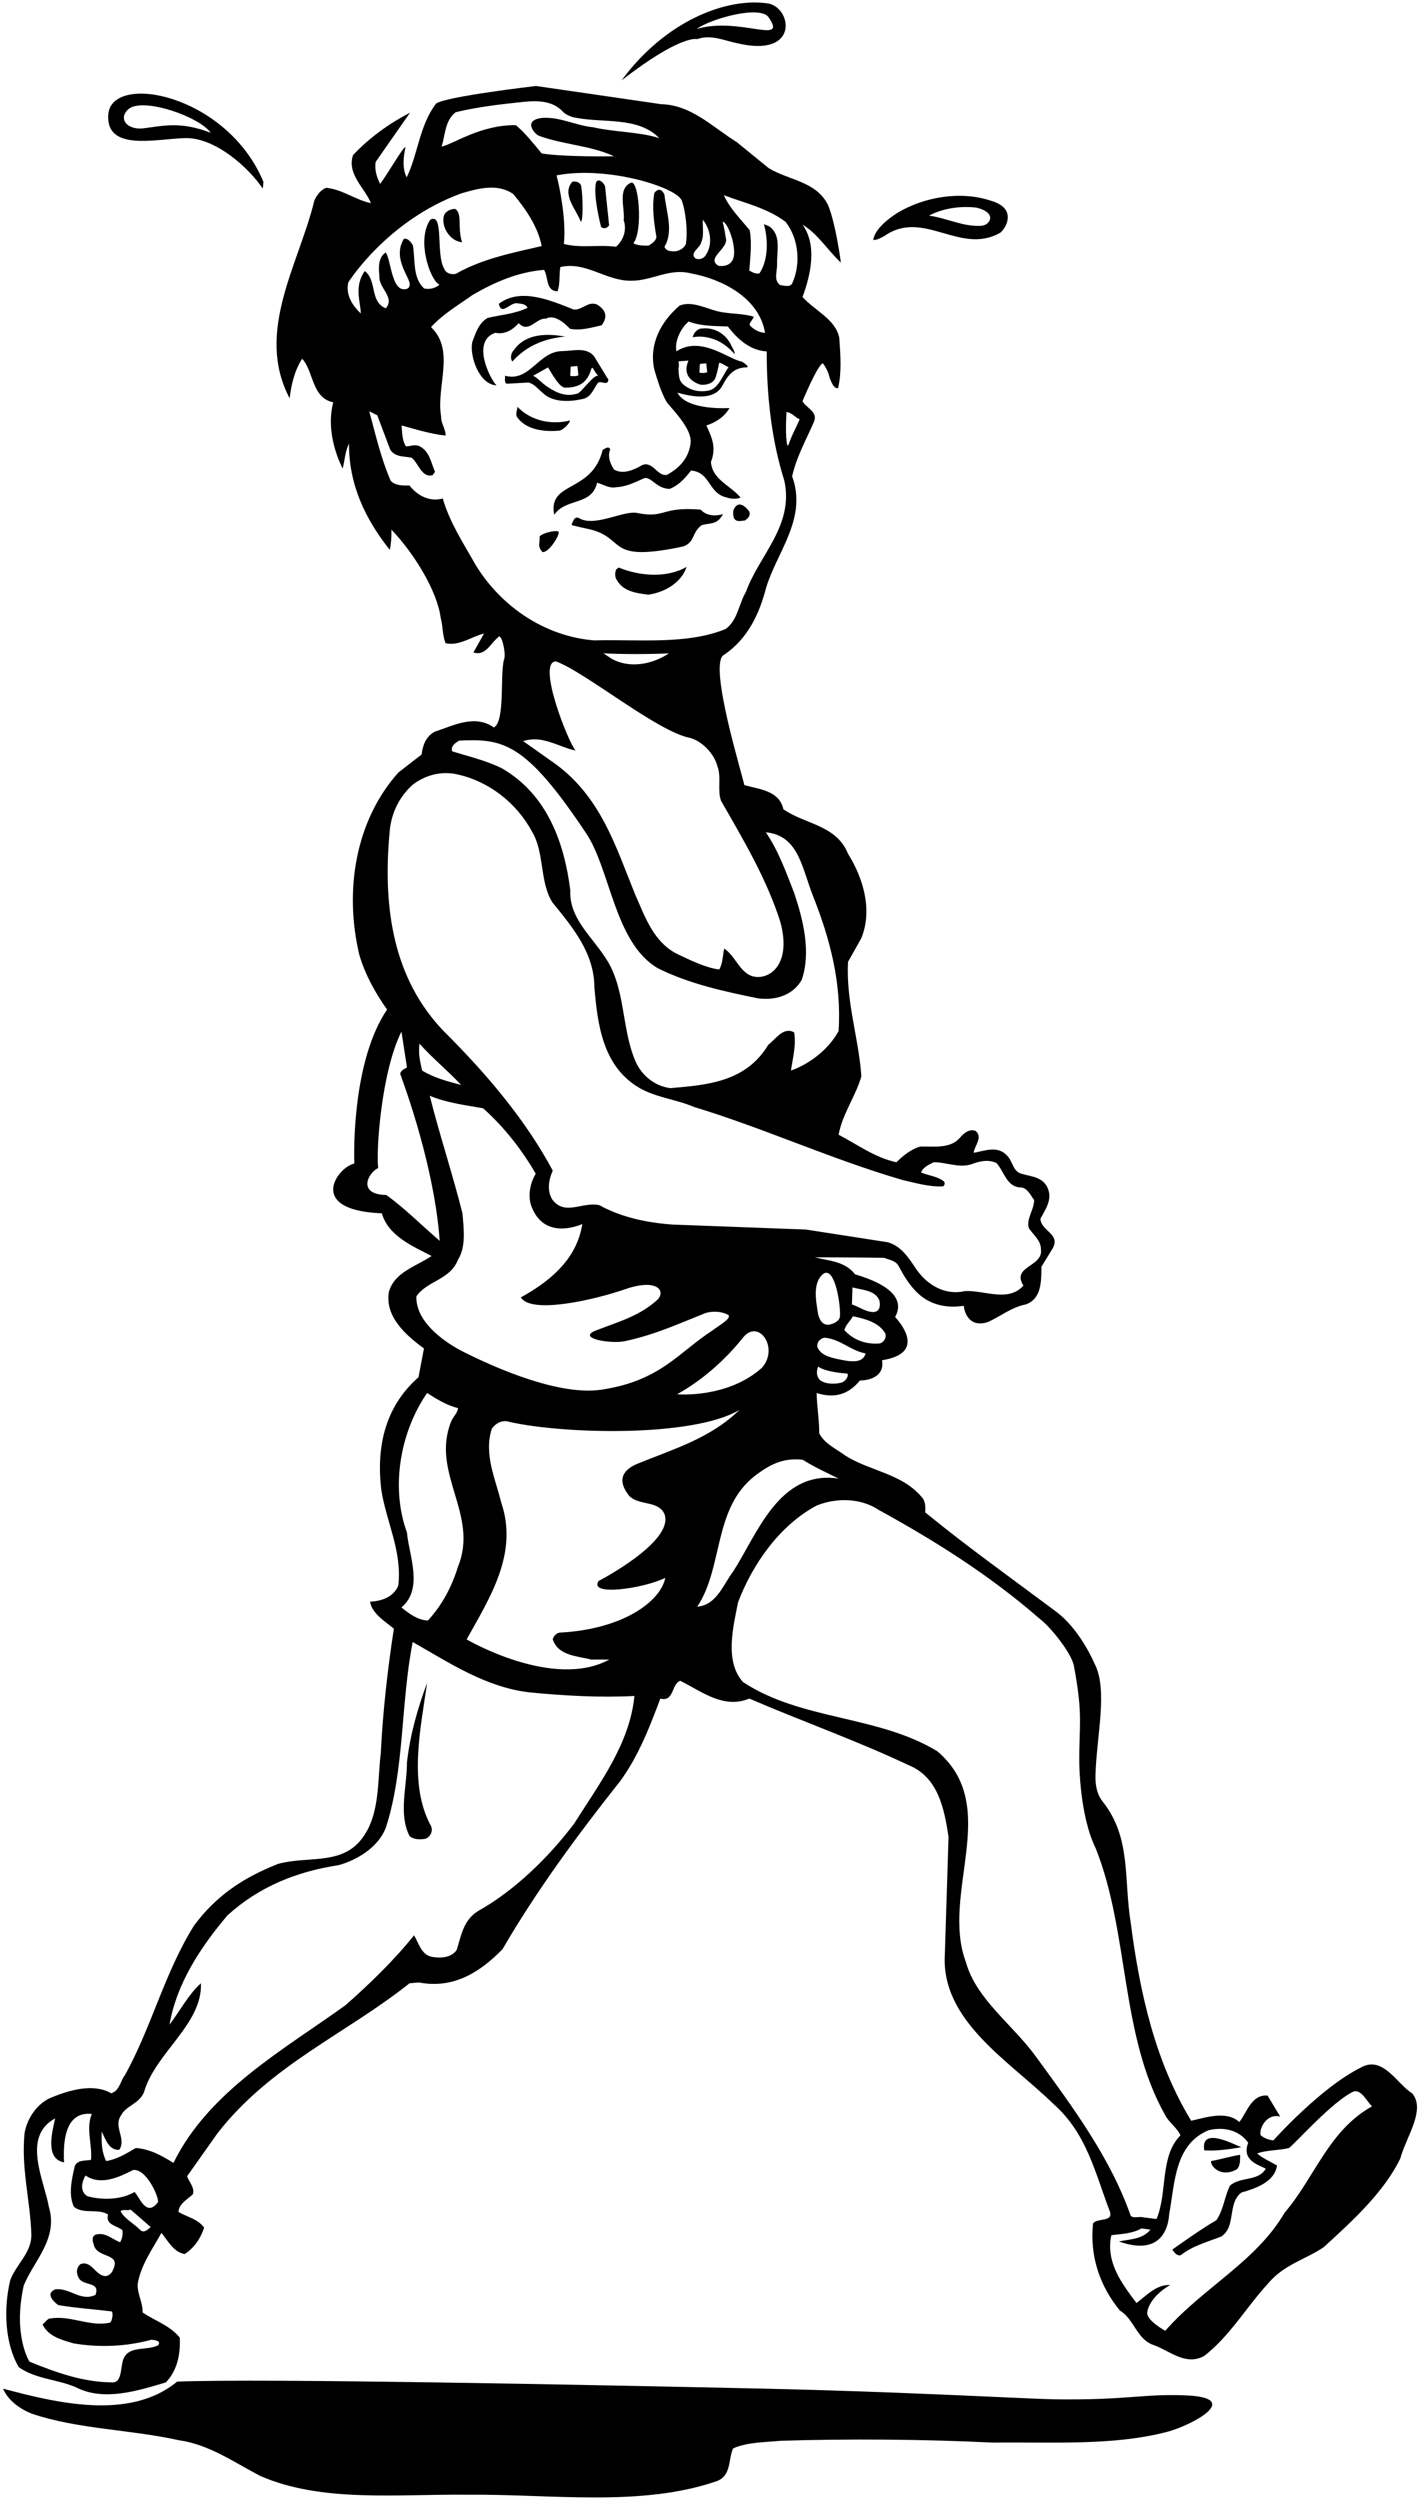 <?xml version="1.0" encoding="UTF-8"?>
<svg xmlns="http://www.w3.org/2000/svg" xmlns:xlink="http://www.w3.org/1999/xlink" width="383pt" height="673pt" viewBox="0 0 383 673" version="1.1">
<g id="surface1">
<path style=" stroke:none;fill-rule:nonzero;fill:rgb(0%,0%,0%);fill-opacity:1;" d="M 380.336 563.512 C 376.34 561.102 372.508 553.289 366.656 556.531 C 355.742 561.879 342.969 576.199 342.969 576.199 C 341.699 576.059 340.57 575.637 339.586 574.859 C 338.949 573.309 341.031 568.832 344.801 569.785 L 341.418 564.145 C 337.117 563.723 335.848 568.656 333.805 571.266 C 330.348 568.094 324.711 570.066 320.832 570.914 C 311.172 555.051 307.012 536.648 304.547 517.613 C 302.641 505.91 304.75 494.75 297 485 C 295.32 482.887 294.992 480.297 295.059 477.754 C 295.344 467.32 298.5 454.75 294.75 447.75 C 294.75 447.75 291 438.75 284.453 433.859 C 272.07 424.609 260.766 416.586 249.203 407.141 C 249.273 405.801 249.273 404.461 248.566 403.402 C 243.281 396.703 234.539 396.141 227.77 391.91 C 225.301 390.078 222.059 388.668 220.648 385.848 C 220.648 381.898 220.016 378.656 219.945 374.992 C 226.84 377.246 230.238 373.227 231.648 371.605 C 233.422 371.699 238.379 370.879 237.57 366.18 C 249.133 364.355 243.059 356.719 241.094 354.547 C 244.844 347.66 234.258 344.254 230.309 343.055 C 227.488 339.461 223.258 339.461 219.449 338.473 C 219.449 338.473 232.07 338.473 238.203 338.613 C 239.543 339.246 241.023 339.246 241.941 340.656 C 243.422 343.406 244.973 346.156 247.512 348.41 C 250.754 351.371 255.266 352.219 259.566 351.516 C 259.566 351.516 260.082 357.848 266.121 355.887 C 269.508 354.336 272.539 351.867 276.273 351.16 C 280.645 349.609 280.434 344.746 280.504 341.008 L 283.605 335.934 C 285.578 332.125 280.434 331.422 280.223 328.109 C 281.492 325.641 283.535 323.031 282.195 319.859 C 280.855 316.758 277.684 316.758 275.145 315.98 C 272.75 315.348 272.82 312.598 271.199 311.047 C 268.66 308.297 265.137 309.848 262.246 310.344 C 262.457 308.367 264.852 306.184 262.738 304.422 C 261.047 303.855 259.637 304.984 258.508 306.324 C 255.898 309.285 251.738 308.578 247.863 308.648 C 245.465 309.355 243.352 310.977 241.445 312.879 C 235.734 311.68 231.012 308.156 225.867 305.477 C 226.926 299.766 230.449 295.184 232 289.754 C 231.297 279.461 227.84 269.734 228.402 258.945 L 232 252.531 C 235.102 244.848 232.422 236.246 228.402 229.828 C 225.23 222.004 216.77 221.934 210.992 217.844 C 209.863 212.77 204.434 212.484 200.484 211.359 C 199.922 208.539 190.895 179.25 194.828 176.395 C 201.488 172.016 204.598 165.035 206.375 158.121 C 209.355 148.41 217.48 139.527 213.355 128.234 C 214.496 123.031 217.098 118.465 219.191 113.641 C 220.461 110.852 217.16 109.898 216.145 107.996 C 216.145 107.996 220.078 98.477 221.602 97.777 C 222.617 99.047 223.188 100.508 223.57 102.031 C 223.949 102.98 224.648 104.695 225.727 104.504 C 226.742 100.191 226.363 95.43 226.047 90.926 C 225.031 85.914 219.445 83.629 216.145 79.949 C 218.367 74.047 220.145 65.988 216.145 60.469 C 220.27 62.945 222.871 67.324 226.488 70.688 C 226.488 70.688 225.094 60.09 223 55.141 C 219.762 48.73 212.34 48.539 207.012 45.242 L 198.445 38.262 C 191.91 34.203 186.199 28.238 178.074 28.047 L 144.371 23.148 C 144.371 23.148 119.637 26.016 117.418 27.922 C 112.977 33.758 112.594 41.434 109.551 47.719 C 108.281 45.496 108.66 42.008 109.23 39.594 C 108.535 39.531 104.535 46.703 102.379 49.492 C 101.492 47.719 100.855 45.812 101.176 43.594 L 110.438 30.332 C 104.918 33.188 99.652 36.93 95.082 41.754 C 93.371 46.891 98.254 50.57 99.906 54.695 C 95.719 53.809 92.293 51.016 87.914 50.57 C 86.391 51.016 85.312 52.602 84.676 53.934 C 80.617 70.938 68.562 89.34 78.016 107.234 C 78.461 103.426 79.348 99.746 81.379 96.574 C 84.488 99.871 83.914 107.105 89.754 108.312 C 88.102 114.531 89.879 121.32 92.293 126.141 C 92.863 123.855 92.988 121.445 94.004 119.414 C 93.941 130.457 98.383 139.719 104.98 148.031 C 105.363 146.316 105.488 144.289 105.426 142.574 C 111.602 149.047 117.758 159.125 118.688 166.305 C 119.32 168.527 119.133 171.062 120.02 173.156 C 123.762 173.984 127.062 171.316 130.363 170.559 L 127.508 175.633 C 130.867 176.773 132.203 172.902 134.484 171.316 C 135.375 171.508 136.391 176.457 135.691 177.727 C 134.676 182.359 136.047 194.156 133.016 195.848 C 127.871 192.184 122.09 195.355 117.086 196.977 C 114.688 198.246 113.84 200.711 113.559 203.109 L 107.285 207.973 C 95.652 221.016 92.691 239.84 96.777 257.043 C 98.332 262.328 101.008 267.195 104.254 271.777 C 95.18 285.184 95.262 308.672 95.441 313.23 C 90.953 314.137 82.293 325.828 102.844 326.629 C 104.605 332.762 111.23 335.512 116.238 338.117 C 112.219 340.867 106.227 342.422 104.746 347.777 C 103.617 354.406 109.258 359.41 114.191 363.008 L 112.711 370.762 C 103.828 378.586 101.289 389.23 102.699 401.074 C 104.039 409.676 108.34 417.574 107.285 426.809 C 106.016 429.98 102.699 431.039 99.668 431.18 C 100.164 434.352 103.758 436.539 106.086 438.441 C 104.395 449.441 103.125 460.578 102.559 471.93 C 101.574 480.391 102.418 489.555 96.637 495.969 C 91.07 501.965 82.715 499.66 74.922 501.754 C 65.5 505.488 58.355 510.211 52.293 518.32 C 44.328 531.008 40.871 545.602 33.68 558.574 C 32.41 560.195 32.199 562.875 29.945 563.512 C 25.152 560.762 18.805 562.664 14.223 564.496 C 10.133 565.977 7.242 570.277 6.609 574.297 C 5.691 583.742 8.09 592.133 8.441 601.227 C 8.723 606.375 4.281 609.547 2.73 613.918 C 0.969 621.461 1.25 630.77 5.059 637.254 C 9.641 640.496 15.492 640.496 20.496 642.684 C 28.039 646.559 37.348 643.527 44.68 641.344 C 47.781 638.102 48.629 633.73 48.414 629.289 C 45.809 626.043 41.719 624.777 38.406 622.52 C 38.477 619.77 36.996 617.656 37.066 614.906 C 37.91 609.758 41.082 605.457 43.48 601.086 C 45.172 603.133 46.723 606.305 49.754 606.797 C 52.363 605.105 54.125 602.426 54.973 599.676 C 53.211 597.281 50.391 596.855 48.062 595.449 C 48.203 593.262 50.391 592.133 51.941 590.723 C 52.504 588.891 50.953 587.48 50.391 585.859 L 58.566 574.297 C 72.949 555.824 93.113 547.578 110.316 533.898 L 112.852 533.688 C 122.09 535.449 129.211 531.008 135.344 524.734 C 144.438 509.086 155.363 494.207 166.996 479.543 C 172.004 472.703 174.965 464.949 177.855 457.266 C 181.594 458.254 180.816 453.316 183.215 452.473 C 188.926 455.289 194.848 460.156 201.824 457.266 C 216.066 463.398 230.66 468.547 244.691 475.172 C 252.727 478.414 254.348 487.016 255.477 494.488 L 254.488 525.934 C 253.289 543.98 271.762 554.699 283.746 566.402 C 292.844 574.438 295.027 585.293 298.977 595.449 C 299.75 598.266 295.594 596.996 294.395 598.551 C 293.477 607.363 296.227 615.469 301.656 622.027 C 305.531 624.352 306.168 629.852 310.82 631.332 C 315.121 632.883 319.352 636.973 324.355 634.223 C 331.336 628.793 335.707 621.039 341.629 614.625 C 345.859 609.617 351.57 608.277 356.504 604.965 C 364.328 597.844 372.789 590.09 377.16 581.066 C 378.641 575.426 384.129 567.953 380.336 563.512 Z M 226.926 372.102 C 225.43 372.676 222.242 372.742 220.789 371.465 C 220.016 370.551 219.77 369.484 220.355 367.871 C 222.484 369.484 228.262 369.773 228.262 369.773 C 228.617 370.551 227.77 371.676 226.926 372.102 Z M 225.727 365.895 C 223.605 365.422 221.07 364.84 220.156 362.652 C 219.945 361.312 220.93 360.258 222.129 360.113 C 226.289 360.469 229.18 363.641 233.129 364.344 C 232.352 367.379 228.41 366.422 225.727 365.895 Z M 229.602 346.578 C 232.211 347.285 235.734 347.285 236.863 350.105 C 237.145 351.441 237.023 353.004 235.383 353.207 C 233.27 353.277 231.438 351.797 229.461 351.16 Z M 229.742 354.336 C 232.988 355.039 236.672 355.953 238.414 358.918 C 238.914 360.113 237.922 361.535 236.863 361.664 C 233.27 361.949 229.953 360.82 227.418 358.07 C 227.77 356.66 229.039 355.602 229.742 354.336 Z M 221.848 342.844 C 224.941 341.012 226.5 351.516 226.219 354.547 C 225.949 355.746 224.457 356.387 223.328 356.598 C 221.355 356.883 220.562 354.902 220.297 353.488 C 219.805 350.176 218.746 345.238 221.848 342.844 Z M 194.211 215.59 C 200.273 226.164 206.48 236.598 210.145 248.09 C 213.621 260.613 206.137 264.586 201.824 262.473 C 198.863 260.852 197.949 257.324 195.059 255.352 C 194.633 257.254 194.703 259.301 193.719 260.992 C 189.98 260.496 186.176 258.594 182.578 256.902 C 176.023 253.73 173.695 246.68 171.086 240.828 C 165.801 227.855 161.711 213.824 148.387 204.801 L 140.914 199.516 C 146.129 197.82 150.359 201.066 155.012 202.051 C 153.039 199.773 144.488 178.234 149.715 178.043 C 157.645 180.898 177.242 197.129 185.965 198.668 C 189.277 199.656 192.379 202.969 193.223 206.281 C 194.352 209.102 193.152 212.84 194.211 215.59 Z M 162.531 175.887 C 168.305 176.141 174.586 176.141 180.172 175.887 C 175.664 178.867 169.617 180.031 164.793 177.367 Z M 212.34 119.859 L 212.023 119.859 C 211.516 117.066 211.703 113.77 211.832 110.914 C 213.227 111.039 214.117 112.371 215.387 112.879 C 214.371 115.227 213.102 117.449 212.34 119.859 Z M 211.578 59.711 C 215.133 64.215 215.766 71.066 213.355 76.332 C 212.719 77.41 211.133 76.84 210.184 76.777 C 208.277 75.508 209.355 73.223 209.293 71.004 C 209.23 67.766 210.309 63.77 207.77 61.422 C 207.199 60.785 206.438 60.66 205.742 60.344 C 206.883 64.277 207.012 69.988 204.535 73.605 C 203.457 73.797 202.633 73.285 201.809 72.844 C 202.062 69.48 202.566 65.547 201.934 61.992 C 199.461 58.945 196.477 56.027 194.953 52.539 C 200.602 54.695 206.566 55.965 211.578 59.711 Z M 195.488 64.059 C 195.395 63.66 195.18 61.695 194.637 59.711 C 196.098 59.582 199.203 68.34 196.922 70.559 C 196.098 71.574 194.699 71.699 193.559 71.574 C 189.941 69.48 196.379 66.914 195.488 64.059 Z M 188.863 65.23 C 189.688 63.453 189.18 61.168 189.309 59.137 C 191.34 61.738 192.113 65.672 190.066 68.719 C 189.434 69.672 188.355 69.988 187.34 69.605 C 185.562 68.086 188.609 66.754 188.863 65.23 Z M 183.66 54.062 C 184.574 56.625 185.309 61.801 184.738 65.672 C 184.297 66.754 183.152 67.449 182.012 67.641 C 180.805 67.703 179.473 67.703 178.965 66.434 C 181.504 62.246 179.41 56.918 178.965 52.41 C 177.727 49.734 176.234 51.969 176.234 51.969 C 175.539 55.902 176.172 60.09 176.809 63.832 C 176.617 64.91 175.602 65.547 174.715 66.117 C 173.445 66.117 171.797 66.18 170.59 65.484 C 173.254 62.184 172.047 47.91 169.828 49.238 C 166.273 50.953 168.367 56.027 167.988 59.266 C 168.875 61.93 167.926 64.723 165.895 66.434 C 161.008 65.801 156.504 66.879 151.871 65.672 C 152.57 59.328 150.695 50.117 149.902 47.211 C 163.387 44.566 182.34 50.359 183.66 54.062 Z M 122.746 30.203 C 128.586 28.809 134.473 28.102 140.996 27.426 C 144.84 27.027 148.895 27.133 151.555 30.016 C 152.316 30.84 153.332 31.219 154.281 31.535 C 162.086 33.312 171.668 31.156 177.57 37.184 C 172.176 35.473 165.578 35.598 159.801 34.266 C 155.105 33.82 150.984 31.473 146.223 31.727 C 140.578 32.246 144.004 36.105 145.145 36.551 C 151.68 38.961 159.105 39.152 165.387 42.07 C 165.387 42.07 152.188 42.324 145.906 41.309 C 143.75 38.707 141.34 35.66 138.926 33.695 C 129.43 33.59 122.305 38.707 118.941 39.469 C 119.957 36.23 119.828 32.426 122.746 30.203 Z M 98.254 72.969 C 95.254 77.113 97.176 81.535 97.176 84.391 C 94.895 82.234 93.051 79.379 93.812 76.016 C 93.812 76.016 104.168 59.434 124.145 52.094 C 128.648 50.762 134.043 49.238 138.293 52.285 C 141.781 56.535 144.828 60.977 145.906 66.242 C 137.91 68.086 129.855 69.672 122.746 73.73 C 121.414 73.984 120.02 73.539 119.574 72.207 C 117.355 68.273 119.637 57.141 115.895 59.137 C 112.141 64.562 115.77 75.383 118.371 76.648 C 117.227 77.602 115.703 77.98 114.246 77.664 C 111.074 74.809 111.898 69.988 111.199 65.988 C 110.629 65.164 109.93 64.086 108.789 64.277 C 105.406 69.859 110.945 75.062 110.312 76.902 C 110.246 77.539 109.613 77.855 109.043 77.855 C 105.469 78.246 105.363 70.18 103.902 67.957 C 101.871 69.227 101.938 72.02 102.191 74.367 C 101.938 77.539 106.504 80.074 103.902 82.996 C 99.523 81.219 101.617 75.57 98.254 72.969 Z M 128.078 152.027 C 124.777 146.191 121.098 140.609 119.258 134.199 C 115.77 135.152 112.469 133.504 110.312 130.711 C 108.406 130.711 106.566 130.773 105.234 129.441 C 102.633 123.477 101.176 117.066 99.461 110.723 L 101.617 111.801 L 105.109 121.066 C 106.504 123.16 108.852 122.777 110.883 123.223 C 112.848 124.871 113.547 128.68 116.527 127.918 L 117.164 127.027 C 116.086 124.555 115.703 121.383 112.848 120.051 C 111.707 119.605 110.566 120.113 109.359 120.176 C 108.281 118.59 108.344 116.496 108.152 114.531 C 112.09 115.609 115.895 116.812 120.02 117.258 C 120.082 115.547 118.75 114.023 118.812 112.117 C 117.418 104.062 122.684 94.289 116.086 88.07 C 119.32 84.52 123.508 82.105 127.316 79.379 C 133.281 75.953 139.434 73.223 146.539 72.652 C 147.746 74.621 146.922 78.301 150.156 78.426 C 150.922 76.461 150.539 74.047 150.922 71.891 C 157.898 70.305 163.102 75.637 169.953 75.57 C 175.664 75.637 180.234 72.082 186.133 73.605 C 194.445 75.129 204.473 80.141 206.059 89.594 C 206.059 89.594 203.859 89.648 201.934 87.562 C 201.742 86.93 202.758 86.105 203.012 85.277 C 200.539 84.453 197.43 84.52 194.637 84.074 C 190.766 83.504 186.832 80.836 183.09 82.234 C 178.074 86.484 174.715 92.574 176.234 99.492 C 177.125 102.473 178.012 105.52 179.598 108.312 C 182.199 111.355 186.262 115.672 186.027 119.129 C 185.605 122.684 183.777 125.516 179.727 127.789 C 177.168 128.512 175.918 124.047 173 125.188 C 170.844 126.457 167.797 127.855 165.387 126.395 C 164.371 124.871 163.547 122.844 164.371 120.938 C 163.801 119.922 162.977 120.875 162.34 121.066 C 159.422 132.922 147.492 129.398 149.27 138.598 C 152.379 133.969 159.422 136.23 160.816 129.949 C 162.34 130.328 164.117 131.598 166.02 131.152 C 168.812 131.027 171.16 129.758 173.637 128.68 C 175.656 128.512 176.809 131.547 180.359 131.609 C 182.594 130.773 184.398 128.945 186.113 126.672 C 191.441 127.113 190.703 132.855 195.777 133.934 C 196.855 134.316 198.379 134.441 199.461 133.934 C 196.855 130.762 191.805 129.113 191.484 124.355 C 193.008 120.422 191.738 117.828 190.258 114.531 C 192.672 113.77 195.145 112.246 196.477 109.836 C 196.477 109.836 185.055 110.66 182.453 105.711 C 186.133 106.727 192.355 108.082 194.617 103.727 C 196.352 100.387 198 99.109 200.707 98.898 C 202.344 99.074 200.551 97.742 199.809 97.352 C 196.238 96.758 188.816 90.254 182.195 94.578 C 181.598 91.789 183.523 88.113 185.5 86.547 C 188.672 87.816 192.352 87.754 196.031 87.883 C 198.699 91.371 202.062 94.352 206.504 94.605 C 206.504 106.852 207.836 118.59 211.262 129.441 C 213.863 141.559 204.473 149.426 200.918 159.324 C 198.953 162.625 198.699 167.004 195.398 169.352 C 184.93 173.602 171.922 172.078 160.055 172.395 C 147.051 171.383 135.059 163.516 128.078 152.027 Z M 182.734 97.285 L 185.434 97.062 C 183.07 102.574 189.316 103.641 188.59 103.543 C 190.105 103.742 192.121 103.262 192.695 101.727 C 193.004 100.898 193.539 98.746 193.676 97.758 C 193.738 97.316 195.891 98.766 196.234 98.863 C 194.625 100.973 193.551 104.672 190.793 105.16 C 188.52 105.562 186.297 105.277 184.262 103.684 C 182.848 102.574 182.848 101.449 182.734 99.086 C 182.809 99.164 182.969 98.398 182.734 97.285 Z M 188.371 100.297 C 188.512 98.91 188.352 97.949 188.672 97.934 L 190.234 97.809 L 190.473 100.203 C 189.852 100.441 189.039 100.488 188.371 100.297 Z M 123.711 199.371 C 135.484 198.844 141.477 199.691 157.914 224.391 C 164.438 234.188 165.52 253.801 177.148 260.637 C 185.469 264.797 194.773 266.844 204.082 268.746 C 208.734 269.379 213.457 268.039 215.926 263.812 C 218.535 256.266 216.277 247.453 213.883 240.336 C 211.695 234.766 209.723 229.125 206.266 224.047 C 215.148 224.965 215.879 233.414 219.098 241.531 C 223.523 252.695 226.715 264.656 225.867 277.559 C 223.188 282.492 218.039 286.441 213.035 288.203 C 213.457 285.172 214.516 281.297 213.883 277.91 C 211.062 276.359 209.016 279.602 206.902 281.297 C 200.91 291.234 190.617 292.082 180.535 292.93 C 176.352 292.398 172.711 289.473 171.086 285.523 C 167.281 276.57 168.551 265.504 162.77 257.395 C 159.031 251.754 153.25 246.961 153.602 239.629 C 151.98 226.867 147.398 213.895 135.203 206.848 C 130.973 204.73 126.32 203.672 121.809 202.266 C 121.242 200.996 122.723 199.867 123.711 199.371 Z M 104.887 224.613 C 105.168 219.465 107.215 214.883 111.02 211.359 C 114.402 208.68 118.914 207.41 123.5 208.539 C 131.746 210.441 139.148 216.152 143.309 223.906 C 146.695 229.547 145.285 237.23 148.738 242.871 C 154.309 249.711 160.02 256.551 160.09 265.715 C 160.934 275.938 162.414 286.793 171.723 292.574 C 176.375 295.465 182.016 295.891 186.949 298.004 C 205.984 303.785 223.965 312.105 243.141 317.672 C 246.664 318.449 250.262 319.578 253.996 319.367 C 254.559 319.012 254.559 318.379 254.137 317.953 C 252.305 316.617 250.047 316.477 248.074 315.629 C 248.637 314.148 250.188 313.586 251.457 312.879 C 254.699 312.809 258.086 314.5 261.609 313.445 C 263.727 312.598 266.191 312.035 268.379 313.09 C 270.422 315.277 271.059 319.297 274.582 319.648 C 276.629 319.508 277.543 321.762 278.531 323.031 C 278.531 325.781 276.344 328.035 277.121 330.645 C 278.391 332.48 280.363 333.961 280.363 336.285 C 281.066 341.078 272.328 340.797 275.641 346.086 C 271.621 350.668 265.066 347.285 259.918 347.566 C 254.773 348.766 250.047 346.156 247.016 341.996 C 244.902 338.895 242.785 335.301 238.91 334.383 L 217.055 330.996 L 181.238 329.66 C 174.117 329.164 167.352 327.684 161.43 324.441 C 156.988 323.383 152.121 327.473 148.738 322.891 C 147.258 320.492 147.82 317.461 148.879 315.137 C 141.688 301.672 131.254 289.262 119.48 277.559 C 105.945 263.461 103.125 244.562 104.887 224.613 Z M 205.211 368.223 C 195.844 376.566 182.367 375.344 182.367 375.344 C 188.852 371.746 195.059 366.391 199.992 360.258 C 204.188 354.676 210.004 362.805 205.211 368.223 Z M 124.203 292.082 C 120.539 291.094 116.941 290.18 113.699 288.203 C 113.207 285.879 112.605 283.926 112.992 280.941 C 116.168 284.609 120.68 288.273 124.203 292.082 Z M 104.039 321.691 C 96.32 321.598 98.918 315.898 101.855 314.43 C 101.27 309.73 102.699 288.559 108.129 277.699 L 109.609 287.359 C 108.977 287.711 107.988 288.133 107.777 289.051 C 114.652 307.934 117.754 323.891 118.422 334.031 C 113.629 329.941 109.047 325.285 104.039 321.691 Z M 112.148 348.977 C 115.039 344.746 121.242 344.605 123.359 339.105 C 125.543 335.723 124.91 330.715 124.559 326.629 C 121.879 315.98 118.422 305.617 115.742 294.973 C 120.188 296.875 125.402 297.512 130.125 298.355 C 135.906 303.504 140.633 309.637 144.297 315.98 C 142.887 318.309 142.184 321.41 142.957 324.23 C 146.07 333.5 154.801 330.363 156.848 329.52 C 155.859 335.512 152.477 342.605 140.277 349.258 C 143.133 353.945 160.629 349.754 168.34 347.074 C 176.902 344.094 179.352 347.441 177.148 349.82 C 172.215 354.406 166.082 355.953 160.23 358.281 C 155.496 360.316 164.602 361.855 168.312 361.043 C 176.492 359.281 182.367 356.52 189.98 353.488 C 191.949 352.906 194.07 352.996 195.902 353.84 C 197.68 354.641 193.438 356.941 192.027 358.07 C 182.719 364.062 177.918 371.766 161.887 374.121 C 151.016 375.719 134.562 368.902 123.992 363.5 C 118.773 360.68 111.938 355.461 112.148 348.977 Z M 115.039 374.992 C 117.648 376.684 120.328 378.305 123.359 379.078 C 123.289 380.348 121.949 381.477 121.453 382.816 C 116.027 396.637 129.07 407.773 123.359 421.734 C 121.734 427.02 119.199 431.953 115.25 436.258 C 112.43 436.113 110.246 434.422 108.129 432.73 C 114.121 427.656 110.176 418.844 109.609 412.566 C 105.098 400.16 107.918 385.285 115.039 374.992 Z M 40.801 629.852 C 41.508 629.992 43.48 629.992 42.633 631.332 C 39.602 632.953 34.598 631.262 33.188 635.211 C 32.41 637.395 32.906 641.625 30.086 641.344 C 22.188 641.273 14.926 638.594 7.949 635.773 C 7.949 635.773 3.391 628.805 6.398 615.258 C 9.219 608.418 15.703 602.711 13.164 594.105 C 11.895 586.918 5.773 575.191 14.855 570.277 C 14.07 573.875 12.047 581.184 17.254 582.121 C 16.973 576.836 17.395 568.305 24.727 569.078 C 23.105 572.957 24.867 577.188 24.516 581.418 C 23.316 581.77 20.918 581.277 20.145 583.109 C 19.367 586.492 18.312 590.793 19.934 594.105 C 22.473 596.152 26.488 594.461 29.098 596.152 C 28.324 599.043 31.566 599.113 32.977 600.383 C 33.117 601.582 32.906 602.711 32.34 603.625 C 30.156 602.781 28.324 600.805 25.715 601.582 C 24.445 602.285 25.078 603.625 25.363 604.613 C 26.418 607.926 32.695 606.516 30.438 611.027 C 30.227 611.805 29.379 612.578 28.605 612.719 C 25.785 612.93 24.727 608.277 21.625 609.547 C 20.566 610.465 20.496 611.875 21.133 613.074 C 22.262 615.609 27.125 613.988 25.715 617.797 C 21.695 619.699 18.734 615.75 14.855 616.316 C 11.578 617.68 15.703 620.547 15.703 620.547 C 20.426 621.32 25.289 621.672 30.086 622.238 C 30.508 622.52 30.297 624.918 29.594 625.27 C 23.953 626.469 18.875 623.082 13.164 624.211 C 12.531 624.562 12.035 625.27 11.473 625.762 C 13.023 629.004 16.691 629.922 19.793 630.84 C 26.773 632.035 34.176 631.684 40.801 629.852 Z M 37.699 600.242 C 36.008 598.551 33.609 597.352 32.48 595.305 C 33.047 594.602 34.387 595.234 35.16 594.812 L 40.59 599.535 C 39.816 600.172 38.688 601.367 37.699 600.242 Z M 42.492 592.91 C 39.297 597.07 37.488 591.148 36.219 590.09 C 32.695 592.203 27.547 592.344 23.527 591.219 C 20.66 589.418 23.035 585.648 23.035 585.648 C 27.125 588.469 32.129 586.07 35.867 584.168 C 39.609 583.738 43.129 592.203 42.492 592.91 Z M 154.66 490.895 C 147.75 500.059 138.516 509.012 128.785 514.441 C 124.77 516.91 124.203 521.141 123.004 524.945 C 121.523 527.062 118.703 527.203 116.238 526.777 C 113.418 526.145 112.781 523.043 111.516 520.996 C 106.227 527.625 99.387 534.254 93.043 539.82 C 76.617 551.664 56.172 562.945 46.723 582.266 C 43.551 580.289 40.379 578.527 36.57 578.246 C 34.035 579.727 31.566 581.277 28.605 581.77 C 27.406 579.445 27.266 576.695 27.406 573.805 C 28.324 575.707 29.309 578.949 32.129 578.738 C 34.105 575.707 30.438 572.535 32.625 569.434 C 33.965 566.824 37.371 566.438 38.758 563.301 C 41.766 552.641 54.535 544.992 54.125 533.898 C 50.812 536.859 48.484 541.301 45.664 545.039 C 47.5 534.184 53.844 524.383 61.246 515.641 C 69.848 507.812 80.07 503.797 91.211 502.105 C 96.215 500.695 101.785 497.379 103.898 492.094 C 108.977 476.512 107.918 458.395 111.16 442.035 C 121.102 447.676 130.762 454.164 142.465 455.574 C 151.699 456.488 161.711 457.055 170.875 456.562 C 169.605 469.461 161.5 480.035 154.66 490.895 Z M 171.934 393.953 C 168.996 395.094 165.34 397.598 169.535 402.77 C 172.285 405.379 177.363 403.895 178.984 407.633 C 181.641 415.059 161.219 425.609 161.219 425.609 C 158.453 429.828 173.414 427.609 179.195 424.766 C 177.855 431.25 167.609 438.629 150.781 439.5 C 149.938 439.57 149.02 440.484 148.879 441.332 C 150.359 445.773 155.438 445.773 159.242 446.762 L 164.105 446.762 C 148.949 454.996 125.684 441.332 125.684 441.332 C 131.816 430.266 139.715 418.277 134.992 404.461 C 133.438 398.113 130.266 391.488 132.453 384.648 C 133.578 383.027 135.414 382.109 137.387 382.816 C 151.91 386.059 186.504 386.988 199.145 379.574 C 191.25 387.258 181.379 390.078 171.934 393.953 Z M 187.797 432.52 C 194.848 421.945 192.039 406.234 203.176 397.422 C 207.488 394.086 211.062 392.406 216.207 392.969 C 219.309 394.941 222.621 396.422 225.867 398.047 C 209.816 395.602 203.941 413.062 197.453 423.07 C 194.773 426.598 193.012 432.098 187.797 432.52 Z M 279.164 553.852 C 273.031 545.25 262.949 538.27 260.199 528.328 C 253.148 509.719 270 486.312 252.445 471.438 C 236.441 461.707 215.855 463.188 200.133 452.824 C 195.129 447.324 197.453 438.02 198.793 431.32 C 202.602 421.309 209.793 410.734 219.945 405.305 C 225.301 403.121 231.859 403.262 236.723 406.504 C 251.738 414.754 266.402 423.918 280.012 435.762 C 282.691 437.738 288.559 444.828 289.25 448.5 C 291.75 461.75 290.621 464.188 290.691 474.551 C 290.691 474.551 290.75 488.75 295.098 497.52 C 304.191 520.293 301.656 547.93 313.852 569.434 C 314.84 571.406 317.094 572.816 317.941 574.859 C 312.328 580.473 314.504 590.281 311.5 597.367 L 307.797 596.895 C 306.738 596.613 305.391 597.281 304.547 596.504 C 299.117 580.996 289.105 567.457 279.164 553.852 Z M 346 595.66 C 338.316 608.844 324.145 615.75 313.852 627.453 C 313.852 627.453 308.773 624.707 308.988 622.52 C 309.668 618.078 315.191 615.117 315.191 615.117 C 311.453 614.977 308.914 617.867 306.098 619.98 C 302.078 614.625 297.777 608.984 299.328 601.723 C 302.148 601.367 305.039 601.297 307.438 599.891 L 309.855 600.219 C 307.742 602.898 304.191 602.781 301.371 603.414 C 310.5 606.633 313.578 602.324 314.535 598.508 C 314.758 597.613 314.867 596.746 314.91 596.012 C 316.461 587.691 316.32 577.258 325.555 573.449 C 329.504 572.535 333.66 573.309 336.199 576.836 C 334.297 581.641 339.09 582.828 340.926 583.816 C 338.879 587.34 334.086 585.859 331.266 588.398 C 329.785 591.359 329.574 594.883 327.598 597.703 C 323.578 599.961 315.754 605.598 315.754 605.598 C 316.246 606.305 316.883 607.293 317.941 607.152 C 321.254 604.543 325.203 603.555 328.938 602.074 C 333.027 599.395 330.488 593.191 334.367 590.23 C 338.105 589.172 343.32 587.41 343.953 582.969 C 342.191 581.91 340.148 581.066 338.598 579.727 C 341.207 578.738 344.449 578.949 347.199 578.246 C 349.453 576.41 358.902 565.695 364.613 563.016 C 366.727 562.523 368.066 565.625 369.547 567.035 C 357.844 573.523 354.105 586.211 346 595.66 "/>
<path style=" stroke:none;fill-rule:nonzero;fill:rgb(0%,0%,0%);fill-opacity:1;" d="M 187.785 10.535 C 191.465 9.203 195.02 10.914 198.445 11.613 C 215.301 15.684 213.363 2.254 207.012 0.953 C 195.59 -0.824 179.07 5.766 167.418 21.641 C 183.512 9.148 187.785 10.535 187.785 10.535 Z M 207.012 4.656 C 212.297 12.32 199.023 4.371 187.656 7.805 C 191.094 5.16 204.676 1.27 207.012 4.656 "/>
<path style=" stroke:none;fill-rule:nonzero;fill:rgb(0%,0%,0%);fill-opacity:1;" d="M 49.758 37.18 C 58.086 36.93 67.172 45.375 70.781 50.781 L 70.961 48.98 C 61.133 25.309 29.953 19.391 29.152 30.891 C 28.535 40.801 41.816 37.414 49.758 37.18 Z M 34.805 29.211 C 38.992 26.289 53.688 31.422 56.758 35.746 C 48.5 32.586 44.074 33.891 38.465 34.566 C 33.887 34.984 31.734 31.633 34.805 29.211 "/>
<path style=" stroke:none;fill-rule:nonzero;fill:rgb(0%,0%,0%);fill-opacity:1;" d="M 269.445 62.629 C 270.902 61.484 274.109 56.156 266.969 54.062 C 258.656 51.27 248.824 53.047 241.719 57.297 C 239.18 58.945 235.688 61.613 235.184 64.594 C 236.324 64.656 237.211 64.023 238.227 63.516 C 248.695 56.156 258.656 68.848 269.445 62.629 Z M 263.035 55.902 C 268.66 57.277 266.707 60.598 264.367 60.785 C 259.355 61.105 255.039 58.691 250.219 58.059 C 253.582 56.219 258.406 55.328 263.035 55.902 "/>
<path style=" stroke:none;fill-rule:nonzero;fill:rgb(0%,0%,0%);fill-opacity:1;" d="M 334.367 578.035 C 332.605 577.469 323.258 572.23 324.355 578.879 C 327.672 579.09 331.125 578.598 334.367 578.035 "/>
<path style=" stroke:none;fill-rule:nonzero;fill:rgb(0%,0%,0%);fill-opacity:1;" d="M 326.188 581.77 C 325.977 583.18 328.902 586.387 333.168 583.957 C 334.086 582.969 334.016 581.488 334.016 580.078 C 331.336 580.5 328.867 581.277 326.188 581.77 "/>
<path style=" stroke:none;fill-rule:nonzero;fill:rgb(0%,0%,0%);fill-opacity:1;" d="M 319.773 644.867 C 308.281 644.305 303.57 646.195 283.891 645.902 C 277.547 645.809 242.297 643.82 204.926 643.012 C 157.629 641.988 71.562 640.25 47.711 641.133 C 34.949 651.707 15.141 646.844 0.828 643.035 C 2.168 646.277 5.551 648.605 8.652 649.805 C 21.062 653.965 35.23 654.035 48.203 656.922 C 56.312 658.051 63.008 662.848 70.059 666.512 C 86.629 673.773 107.004 671.375 126.035 671.59 C 148.387 671.375 172.711 674.973 193.082 667.922 C 197.031 666.441 196.113 662.07 197.453 659.109 C 201.332 657.418 205.914 657.488 210.285 657.066 C 228.828 656.5 248.566 656.641 267.531 657.559 C 283.465 657.348 299.68 658.477 314.344 654.668 C 320.961 652.918 334.766 645.574 319.773 644.867 "/>
<path style=" stroke:none;fill-rule:nonzero;fill:rgb(0%,0%,0%);fill-opacity:1;" d="M 115.039 453.035 C 112.5 459.875 110.457 466.926 109.609 474.469 C 109.609 481.023 107.285 488.426 110.316 494.277 C 111.441 495.266 113.277 495.266 114.688 494.984 C 115.953 494.418 116.66 492.938 116.098 491.598 C 109.891 480.32 113.348 465.02 115.039 453.035 "/>
<path style=" stroke:none;fill-rule:nonzero;fill:rgb(0%,0%,0%);fill-opacity:1;" d="M 139.688 86.992 C 142.418 89.91 144.512 85.406 147.113 85.785 C 147.113 85.785 149.316 84 153.52 88.516 C 156.566 89.086 159.422 88.133 162.086 87.562 C 162.594 86.676 164.535 84.285 160.816 81.98 C 158.344 80.965 156.691 83.629 154.473 83.312 C 148.508 80.965 140.262 77.285 134.359 81.789 C 135.059 85.215 137.469 81.219 139.371 81.66 C 140.387 81.789 141.594 81.789 142.102 82.867 C 138.609 84.52 135.059 84.707 131.312 85.598 C 128.84 87.055 128.078 89.785 127.188 92.133 C 126.43 95.938 129.094 103.531 133.727 103.742 C 131.965 102.008 126.859 91.809 133.406 89.594 C 135.883 90.102 138.039 88.895 139.688 86.992 "/>
<path style=" stroke:none;fill-rule:nonzero;fill:rgb(0%,0%,0%);fill-opacity:1;" d="M 189.254 88.43 C 187.922 88.367 186.832 89.531 186.578 90.801 C 186.578 90.801 192.66 89.238 197.871 95.367 C 197.938 94.414 197.109 93.527 196.793 92.641 C 195.27 89.723 192.301 88.113 189.254 88.43 "/>
<path style=" stroke:none;fill-rule:nonzero;fill:rgb(0%,0%,0%);fill-opacity:1;" d="M 138.609 93.973 C 137.699 94.918 137.277 96.191 137.977 97.336 C 141.848 93.02 146.73 91.117 152.188 90.609 C 147.367 89.723 141.719 89.785 138.609 93.973 "/>
<path style=" stroke:none;fill-rule:nonzero;fill:rgb(0%,0%,0%);fill-opacity:1;" d="M 146.098 105.699 C 148.953 108.555 153.84 108.148 157.328 107.324 C 159.484 106.562 159.867 104.504 161.137 102.98 C 162.148 102.535 163.672 103.934 163.863 102.219 L 159.977 95.863 C 157.836 93.359 154.484 94.477 151.375 94.523 C 144.953 94.617 142.672 102.98 136.008 101.141 C 136.137 101.84 135.691 102.855 136.453 103.301 L 142.418 102.98 C 144.066 103.488 144.703 104.555 146.098 105.699 Z M 153.887 98.668 L 155.531 98.539 L 155.785 101.059 C 155.129 101.309 154.273 101.359 153.57 101.16 C 153.723 99.699 153.551 98.688 153.887 98.668 Z M 147.598 98.906 C 148.871 101 150.773 104.367 152.223 104.355 C 154.234 104.344 157.871 104.148 159.191 99.52 C 159.617 98.023 159.945 100.227 161.246 101.227 C 160.18 100.406 156.633 105.562 155.648 105.898 C 152.246 107.074 149.547 105.5 147.336 104.059 C 145.969 103.164 144.098 101.047 143.473 101.227 L 147.598 98.906 "/>
<path style=" stroke:none;fill-rule:nonzero;fill:rgb(0%,0%,0%);fill-opacity:1;" d="M 150.664 115.926 C 151.871 115.672 153.52 113.832 153.52 113.195 C 148.508 114.465 142.926 113.262 139.371 109.516 C 139.309 110.406 138.801 111.355 139.246 112.246 C 141.656 115.734 146.539 116.309 150.664 115.926 "/>
<path style=" stroke:none;fill-rule:nonzero;fill:rgb(0%,0%,0%);fill-opacity:1;" d="M 200.629 140.113 C 201.453 139.602 202.273 138.727 201.762 137.648 C 200.938 136.465 199.035 134.77 197.906 136.672 C 197.289 137.391 197.461 138.418 197.613 139.293 C 198.18 140.68 199.5 140.219 200.629 140.113 "/>
<path style=" stroke:none;fill-rule:nonzero;fill:rgb(0%,0%,0%);fill-opacity:1;" d="M 183.859 147.145 C 187.285 146.062 186.211 143.395 189 141.363 C 191.664 140.664 193.105 141.316 194.754 138.398 C 194.754 138.398 190.945 139.699 188.715 137.191 C 177.898 136.324 179.355 139.594 171.805 138.133 C 168.285 137.188 160.348 141.949 156.094 139.559 C 154.695 138.77 154.465 140.258 154.035 140.945 L 154.004 141.387 C 157.344 142.215 158.844 142.422 160.258 142.891 C 168.375 145.586 164.023 151.32 183.859 147.145 "/>
<path style=" stroke:none;fill-rule:nonzero;fill:rgb(0%,0%,0%);fill-opacity:1;" d="M 145.336 144.414 C 145.465 146.508 144.691 146.898 146.023 148.551 C 147.418 149.246 150.887 144.172 150.445 143.094 C 149.301 142.648 145.969 143.59 145.336 144.414 "/>
<path style=" stroke:none;fill-rule:nonzero;fill:rgb(0%,0%,0%);fill-opacity:1;" d="M 166.664 152.789 L 166.031 153.234 C 165.586 153.934 165.586 155.266 166.031 155.965 C 167.809 159.262 171.297 159.645 174.598 160.086 C 178.848 159.516 183.48 156.977 184.938 152.602 C 179.547 155.711 172.188 155.074 166.664 152.789 "/>
<path style=" stroke:none;fill-rule:nonzero;fill:rgb(0%,0%,0%);fill-opacity:1;" d="M 164.055 60.66 L 162.977 50.254 C 162.785 49.367 161.262 47.781 160.562 49.051 C 159.613 52.41 161.895 61.105 161.895 61.105 C 162.656 61.738 163.547 61.422 164.055 60.66 "/>
<path style=" stroke:none;fill-rule:nonzero;fill:rgb(0%,0%,0%);fill-opacity:1;" d="M 154.156 48.922 C 151.172 52.285 155.27 56.488 156.414 59.66 C 157.109 59.727 157.012 53.047 156.566 50.254 C 156.441 49.176 155.234 48.668 154.156 48.922 "/>
<path style=" stroke:none;fill-rule:nonzero;fill:rgb(0%,0%,0%);fill-opacity:1;" d="M 124.461 65.23 C 123.117 61.23 124.652 57.234 122.492 56.219 C 121.289 56.348 120.02 56.789 119.574 58.059 C 118.75 60.785 120.992 64.871 124.461 65.23 "/>
</g>
</svg>
